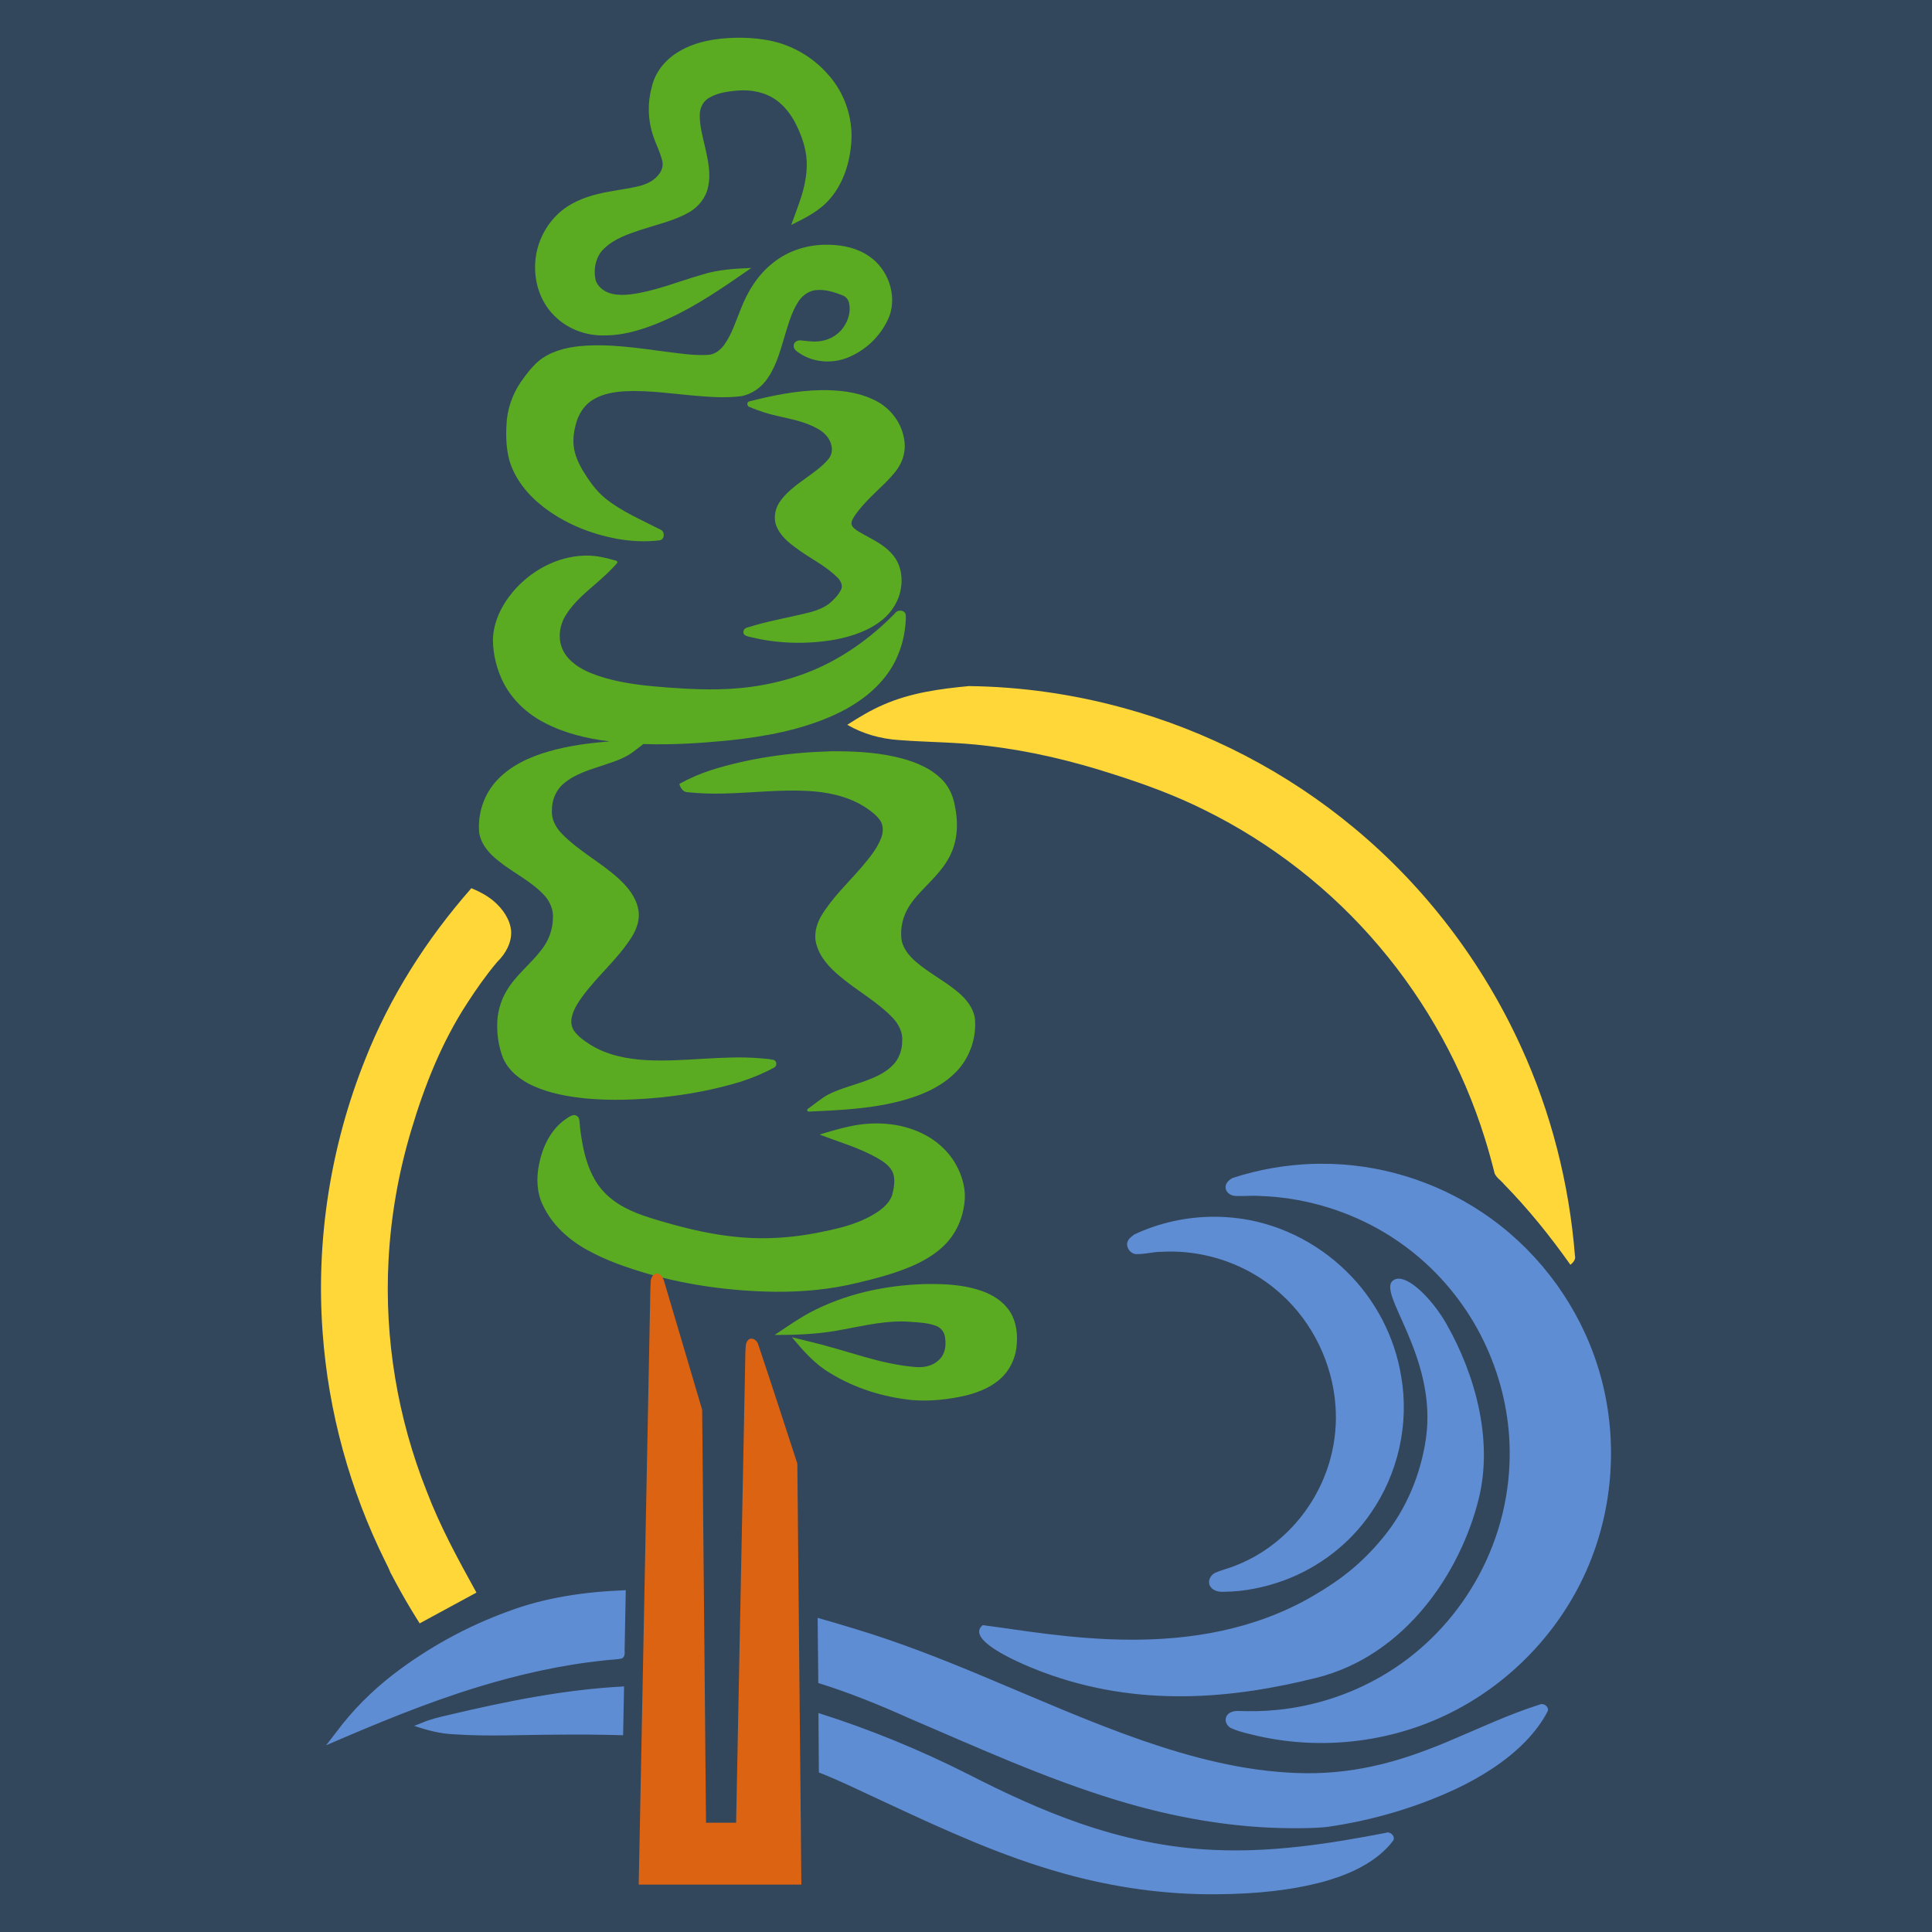 <?xml version="1.0" encoding="UTF-8" standalone="no"?>
<svg
   xmlns:dc="http://purl.org/dc/elements/1.1/"
   xmlns:cc="http://creativecommons.org/ns#"
   xmlns:rdf="http://www.w3.org/1999/02/22-rdf-syntax-ns#"
   xmlns:svg="http://www.w3.org/2000/svg"
   xmlns="http://www.w3.org/2000/svg"
   xmlns:sodipodi="http://sodipodi.sourceforge.net/DTD/sodipodi-0.dtd"
   xmlns:inkscape="http://www.inkscape.org/namespaces/inkscape"
   width="512"
   height="512"
   viewBox="0 0 512 512"
   version="1.1"
   id="svg8"
   sodipodi:docname="sequoia-pacific-web-favicon.svg"
   inkscape:version="1.0.2-2 (e86c870879, 2021-01-15)">
  <sodipodi:namedview
     pagecolor="#ffffff"
     bordercolor="#666666"
     borderopacity="1"
     objecttolerance="10"
     gridtolerance="10"
     guidetolerance="10"
     inkscape:pageopacity="0"
     inkscape:pageshadow="2"
     inkscape:window-width="1920"
     inkscape:window-height="1017"
     id="namedview11"
     showgrid="false"
     inkscape:zoom="0.5769926"
     inkscape:cx="256"
     inkscape:cy="308.26653"
     inkscape:window-x="-8"
     inkscape:window-y="-8"
     inkscape:window-maximized="1"
     inkscape:current-layer="svg8"
     inkscape:document-rotation="0" />
  <defs
     id="defs2" />
  <rect
     style="color:#000000;overflow:visible;fill:#32475c;fill-opacity:1;stroke-width:3.416"
     id="rect2540"
     width="512"
     height="512"
     x="1.350415e-05"
     y="1.1273438e-05"
     inkscape:export-xdpi="96"
     inkscape:export-ydpi="96" />
  <rect
     style="color:#000000;overflow:visible;fill:none;stroke-width:5.522"
     id="rect918"
     width="512"
     height="512"
     x="-1.7546387e-06"
     y="-3.9853517e-06"
     inkscape:export-xdpi="96"
     inkscape:export-ydpi="96" />
  <path
     id="path2537"
     style="color:#000000;overflow:visible;fill:#5aab21;fill-opacity:1;stroke-width:12.644"
     d="m 194.973,10.008 v 0.002 c -5.183,0.11 -10.531,0.944 -15.043,3.643 -3.497,2.045 -6.338,5.424 -7.209,9.436 -1.164,4.287 -1.024,8.915 0.443,13.111 0.759,2.287 1.936,4.404 2.406,6.766 0.194,1.285 -0.328,2.57 -1.191,3.51 -1.427,1.736 -3.616,2.569 -5.756,3.014 -3.281,0.734 -6.641,1.059 -9.922,1.863 -4.065,0.947 -8.102,2.618 -11.098,5.609 -3.855,3.759 -6.018,9.178 -5.785,14.561 0.129,4.733 2.073,9.475 5.623,12.664 3.396,3.181 8.095,4.809 12.723,4.705 5.855,0 11.495,-1.977 16.773,-4.357 7.913,-3.594 15.064,-8.592 22.178,-13.527 -4.372,0.189 -8.831,0.42 -13.014,1.773 -6.375,1.803 -12.56,4.439 -19.18,5.25 -1.527,0.166 -3.184,0.186 -4.65,-0.154 -1.942,-0.415 -3.858,-1.731 -4.445,-3.701 -0.601,-2.909 0.03,-6.248 2.283,-8.318 2.636,-2.573 6.221,-3.772 9.635,-4.926 4.359,-1.42 8.922,-2.425 12.949,-4.707 2.449,-1.45 4.389,-3.856 4.957,-6.68 0.82,-3.604 -0.06,-7.292 -0.854,-10.816 -0.652,-2.784 -1.408,-5.518 -1.35,-8.42 0.04,-1.824 1.002,-3.666 2.674,-4.494 2.253,-1.277 4.758,-1.569 7.287,-1.812 3.603,-0.31 7.409,0.414 10.375,2.564 1.981,1.454 3.611,3.486 4.797,5.668 1.52,2.866 2.696,5.967 3.105,9.199 0.402,3.648 -0.26,7.271 -1.359,10.768 -0.79,2.455 -1.755,4.956 -2.65,7.418 3.728,-1.843 7.609,-3.75 10.328,-7 3.573,-4.167 5.247,-9.655 5.613,-15.061 0.427,-6.404 -1.804,-12.945 -6.094,-17.725 -4.279,-4.98 -10.375,-8.357 -16.873,-9.316 -2.535,-0.421 -5.11,-0.555 -7.678,-0.508 z m 24.859,54.854 c -0.529,-0.013 -1.056,-0.011 -1.58,0.004 -4.814,0.136 -9.623,1.743 -13.385,4.787 -4.036,3.149 -6.795,7.65 -8.604,12.383 -1.299,3.17 -2.321,6.523 -4.33,9.34 -1.06,1.456 -2.669,2.694 -4.547,2.674 -3.533,0.212 -7.039,-0.379 -10.555,-0.797 -7.64,-0.985 -15.349,-2.243 -23.072,-1.535 -3.955,0.391 -8.032,1.452 -11.131,4.061 -1.802,1.572 -3.23,3.518 -4.611,5.455 -2.302,3.384 -3.666,7.407 -3.803,11.504 -0.164,3.049 -0.049,6.154 0.738,9.117 1.419,5.02 4.87,9.233 8.928,12.402 5.674,4.428 12.528,7.208 19.576,8.521 3.787,0.678 7.685,0.892 11.504,0.389 1.251,-0.359 1.25,-2.355 0.068,-2.805 -4.949,-2.57 -10.187,-4.735 -14.568,-8.254 -2.574,-2.083 -4.467,-4.849 -6.16,-7.66 -1.093,-1.911 -1.978,-3.948 -2.256,-6.113 -0.264,-2.262 0.121,-4.56 0.797,-6.719 0.787,-2.434 2.381,-4.665 4.662,-5.895 2.455,-1.396 5.278,-1.856 8.045,-2.029 6.467,-0.329 12.88,0.712 19.316,1.232 3.817,0.317 7.679,0.559 11.492,0.076 2.966,-0.522 5.583,-2.426 7.195,-4.943 2.401,-3.547 3.396,-7.776 4.646,-11.812 0.903,-2.982 1.804,-6.049 3.592,-8.641 1.103,-1.523 2.889,-2.698 4.764,-2.744 2.345,-0.163 4.636,0.584 6.787,1.436 0.827,0.336 1.439,1.058 1.652,1.924 0.569,2.316 -0.199,4.812 -1.6,6.688 -1.548,2.15 -4.118,3.428 -6.742,3.576 -1.538,0.129 -3.028,-0.166 -4.541,-0.287 -0.835,-0.042 -1.798,0.514 -1.771,1.439 -0.043,0.915 0.78,1.494 1.471,1.92 4.018,2.749 9.494,2.909 13.82,0.787 4.556,-2.109 8.272,-6.012 10.115,-10.684 1.979,-5.666 -0.47,-12.395 -5.396,-15.73 -3.062,-2.14 -6.818,-2.973 -10.518,-3.066 z m -2.355,38.531 c -6.436,0.129 -12.789,1.404 -19,3.006 -0.689,0.268 -0.483,1.333 0.193,1.469 2.378,0.996 4.826,1.824 7.35,2.361 3.579,0.842 7.266,1.486 10.527,3.309 1.813,0.95 3.415,2.557 3.816,4.627 0.286,1.262 -0.042,2.633 -0.914,3.598 -1.715,2.045 -3.969,3.534 -6.104,5.1 -2.53,1.833 -5.145,3.728 -6.875,6.383 -1.213,1.973 -1.572,4.566 -0.488,6.676 1.289,2.702 3.812,4.487 6.184,6.17 3.338,2.298 7.009,4.154 9.881,7.066 0.787,0.829 1.42,2.124 0.779,3.221 -0.714,1.402 -1.849,2.555 -3.041,3.559 -1.45,1.091 -3.151,1.778 -4.822,2.244 -5.736,1.481 -11.627,2.385 -17.262,4.236 -0.735,0.314 -1.013,1.494 -0.242,1.93 0.772,0.454 1.702,0.484 2.547,0.738 7.014,1.562 14.339,1.646 21.408,0.398 4.443,-0.856 8.903,-2.362 12.455,-5.252 2.512,-2.072 4.366,-5.001 4.863,-8.244 0.577,-3.208 -0.116,-6.766 -2.373,-9.205 -2.334,-2.702 -5.719,-4.068 -8.719,-5.855 -0.765,-0.49 -1.663,-1.016 -1.971,-1.92 -0.154,-1.029 0.587,-1.902 1.098,-2.719 2.198,-3.03 4.98,-5.552 7.66,-8.141 1.639,-1.662 3.316,-3.38 4.344,-5.504 1.02,-2.138 1.269,-4.613 0.707,-6.914 -0.899,-4.355 -4.07,-8.1 -8.123,-9.879 -4.309,-2.045 -9.167,-2.507 -13.879,-2.457 z m -61.695,43.844 c -0.334,-0.006 -0.667,-0.001 -1.002,0.012 -7.271,0.257 -14.149,4.037 -18.811,9.531 -3.02,3.581 -5.254,8.06 -5.34,12.816 0.046,3.928 1.027,7.848 2.799,11.352 2.361,4.583 6.304,8.245 10.867,10.588 5.352,2.819 11.306,4.196 17.279,4.953 -5.496,0.418 -10.963,1.135 -16.27,2.678 -5.005,1.448 -9.957,3.726 -13.57,7.58 -3.479,3.704 -5.245,8.954 -4.727,14.006 0.51,3.064 2.689,5.527 5.072,7.367 3.997,3.266 8.857,5.453 12.342,9.34 1.409,1.634 2.288,3.784 2.102,5.963 -0.051,3.021 -1.181,5.975 -3.064,8.326 -2.886,3.79 -6.828,6.72 -9.238,10.881 -1.653,2.764 -2.493,5.983 -2.461,9.201 -1.2e-4,2.915 0.497,5.847 1.543,8.57 1.514,3.456 4.687,5.88 8.051,7.395 4.33,1.957 9.067,2.797 13.764,3.289 6.686,0.64 13.431,0.387 20.105,-0.268 7.162,-0.745 14.278,-2.07 21.166,-4.184 3.074,-0.995 6.077,-2.242 8.906,-3.803 0.719,-0.508 0.522,-1.853 -0.414,-1.965 -1.194,-0.28 -2.431,-0.293 -3.646,-0.436 -9.931,-0.772 -19.87,1.022 -29.781,0.525 -5.234,-0.276 -10.594,-1.309 -15.086,-4.143 -1.575,-1.002 -3.16,-2.113 -4.25,-3.654 -0.723,-1.075 -0.868,-2.43 -0.574,-3.645 0.444,-2.032 1.594,-3.738 2.779,-5.41 4.056,-5.546 9.463,-10.002 13.127,-15.848 1.341,-2.163 2.233,-4.779 1.686,-7.336 -0.635,-3.262 -2.841,-5.933 -5.236,-8.115 -4.695,-4.286 -10.483,-7.223 -14.936,-11.795 -1.639,-1.638 -2.875,-3.881 -2.699,-6.26 -0.049,-2.708 1.089,-5.457 3.215,-7.176 3.05,-2.551 6.97,-3.636 10.666,-4.865 2.727,-0.92 5.552,-1.803 7.848,-3.607 0.843,-0.629 1.673,-1.276 2.504,-1.92 7.731,0.268 15.483,-0.25 23.174,-1.023 9.201,-0.991 18.451,-2.709 26.955,-6.477 5.673,-2.532 11.034,-6.161 14.67,-11.279 2.729,-3.81 4.292,-8.395 4.666,-13.055 0.066,-0.878 0.189,-1.79 0.01,-2.654 -0.45,-1.157 -2.23,-1.127 -2.828,-0.117 -6.619,6.743 -14.49,12.333 -23.35,15.721 -7.532,2.895 -15.585,4.252 -23.613,4.385 -5.863,0.091 -11.705,-0.318 -17.541,-0.844 -5.434,-0.543 -10.952,-1.409 -16.068,-3.461 -2.887,-1.201 -5.751,-2.974 -7.26,-5.814 -1.611,-3.05 -1.128,-6.906 0.752,-9.725 2.291,-3.659 5.758,-6.304 8.939,-9.123 1.592,-1.434 3.18,-2.899 4.568,-4.529 0.173,-0.541 -0.49,-0.713 -0.895,-0.75 -2.233,-0.669 -4.556,-1.158 -6.895,-1.199 z m 63.973,51.854 -0.002,0.029 c -10.604,0.299 -21.216,1.804 -31.354,4.98 -2.893,0.946 -5.695,2.167 -8.361,3.635 0.253,1.031 0.981,2.175 2.156,2.211 3.148,0.31 6.318,0.437 9.482,0.344 7.401,-0.151 14.769,-1.074 22.178,-0.695 5.243,0.253 10.581,1.323 15.121,4.121 1.624,1.062 3.28,2.217 4.379,3.848 0.875,1.509 0.695,3.393 -0.01,4.93 -1.139,2.748 -3.109,5.039 -4.998,7.297 -3.69,4.279 -7.89,8.191 -10.793,13.086 -1.279,2.256 -1.96,5.012 -1.148,7.547 0.975,3.423 3.526,6.096 6.195,8.318 4.612,3.923 10.095,6.792 14.234,11.271 1.403,1.592 2.43,3.662 2.254,5.832 0.003,2.367 -0.801,4.781 -2.512,6.463 -2.033,2.085 -4.787,3.235 -7.469,4.234 -3.228,1.172 -6.612,1.974 -9.678,3.557 -1.927,1.076 -3.605,2.532 -5.395,3.807 -0.279,0.257 -0.07,0.67 0.289,0.672 8.593,-0.367 17.302,-0.77 25.619,-3.162 5.006,-1.44 9.96,-3.705 13.598,-7.529 3.495,-3.673 5.279,-8.899 4.826,-13.941 -0.434,-3.001 -2.518,-5.447 -4.811,-7.287 -3.485,-2.873 -7.541,-4.911 -10.947,-7.877 -1.815,-1.608 -3.556,-3.732 -3.75,-6.277 -0.189,-2.173 0.194,-4.398 1.053,-6.4 0.765,-1.751 1.942,-3.425 3.252,-4.867 3.021,-3.386 6.615,-6.404 8.639,-10.551 2.027,-4.049 2.177,-8.806 1.248,-13.166 -0.509,-2.863 -1.83,-5.651 -4.07,-7.561 -3.306,-3.001 -7.657,-4.479 -11.938,-5.445 -5.668,-1.257 -11.502,-1.458 -17.289,-1.422 z M 152.068,295.5 c -1.104,0.181 -1.952,0.989 -2.852,1.588 -3.499,2.786 -5.487,7.061 -6.342,11.373 -0.764,3.65 -0.659,7.611 1.027,11 2.398,5.121 6.795,9.063 11.68,11.775 5.054,2.828 10.569,4.706 16.107,6.33 10.917,3.097 22.262,4.606 33.602,4.76 7.369,0.079 14.768,-0.6 21.934,-2.359 4.804,-1.133 9.604,-2.402 14.166,-4.314 4.152,-1.771 8.195,-4.241 10.854,-7.977 2.095,-2.927 3.246,-6.483 3.445,-10.064 0.136,-3.224 -0.881,-6.415 -2.469,-9.191 -2.057,-3.578 -5.295,-6.413 -9.029,-8.143 -5.876,-2.796 -12.692,-3.148 -18.994,-1.785 -2.711,0.57 -5.36,1.393 -8.02,2.162 5.154,1.997 10.537,3.512 15.369,6.256 1.709,0.993 3.549,2.216 4.189,4.191 0.551,1.842 0.147,3.8 -0.311,5.615 -0.898,2.514 -3.19,4.159 -5.43,5.412 -4.438,2.531 -9.504,3.604 -14.463,4.594 -6.641,1.271 -13.469,1.772 -20.211,1.18 -7.082,-0.581 -13.996,-2.196 -20.795,-4.186 -4.6,-1.341 -9.32,-2.783 -13.168,-5.75 -1.922,-1.45 -3.596,-3.335 -4.758,-5.395 -1.603,-2.794 -2.548,-5.918 -3.15,-9.023 -0.394,-2.076 -0.721,-4.147 -0.859,-6.246 -0.008,-0.639 -0.212,-1.335 -0.832,-1.635 -0.211,-0.11 -0.453,-0.185 -0.691,-0.166 z m 96.365,44.791 c -1.206,-0.024 -2.41,-0.016 -3.609,0.006 -10.433,0.344 -20.923,2.624 -30.186,7.541 -3.25,1.756 -6.273,3.887 -9.346,5.928 6.105,0.038 12.244,-0.232 18.238,-1.461 5.919,-1.073 11.812,-2.519 17.85,-2 2.361,0.17 4.808,0.26 7.014,1.199 1.168,0.575 1.981,1.77 2.066,3.072 0.343,2.045 -0.033,4.387 -1.639,5.834 -1.585,1.548 -3.901,2.044 -6.053,1.877 -4.657,-0.355 -9.231,-1.418 -13.701,-2.697 -5.118,-1.485 -10.213,-3.058 -15.402,-4.277 -1.272,-0.31 -2.544,-0.623 -3.816,-0.936 2.996,3.561 6.117,7.175 10.197,9.531 6.54,4.023 14.058,6.342 21.676,7.125 4.795,0.391 9.631,-0.151 14.307,-1.223 3.645,-0.92 7.308,-2.446 9.916,-5.242 2.13,-2.292 3.356,-5.351 3.512,-8.467 0.277,-3.369 -0.388,-6.997 -2.645,-9.621 -1.952,-2.371 -4.772,-3.834 -7.674,-4.701 -3.466,-1.064 -7.088,-1.416 -10.705,-1.488 z"
     inkscape:export-xdpi="96"
     inkscape:export-ydpi="96" />
  <path
     id="path2560"
     style="fill:#5f8dd3;stroke-width:3.363"
     d="m 350.172,308.414 c -0.761,0 -1.522,-6.8e-4 -2.283,0.037 v -0.014 c -7.181,0.265 -14.34,1.476 -21.17,3.721 -1.049,0.49 -2.129,1.511 -1.898,2.777 0.193,1.339 1.638,2.054 2.883,2.012 2.075,0.079 4.149,-0.151 6.225,0 10.865,0.355 21.668,3.37 31.201,8.672 5.177,2.88 10.043,6.509 14.266,10.633 6.906,6.745 12.356,14.923 15.877,23.885 3.492,8.796 5.16,18.291 4.758,27.758 -0.444,11.825 -4.083,23.45 -10.367,33.482 -5.827,9.335 -13.888,17.261 -23.41,22.768 -8.488,4.954 -18.016,8.025 -27.787,9 -3.47,0.363 -6.998,0.394 -10.512,0.275 -1.2,0 -2.648,0.45 -3.043,1.711 -0.423,1.274 0.512,2.66 1.754,3.008 2.076,0.915 4.324,1.322 6.512,1.881 17.678,4.029 36.788,1.599 52.812,-6.924 16.741,-8.832 30.057,-24.029 36.426,-41.871 6.004,-16.686 6.059,-35.472 -0.018,-52.146 -5.54,-15.338 -16.092,-28.825 -29.693,-37.834 -12.493,-8.353 -27.496,-12.914 -42.531,-12.83 z m -28.377,14.039 c -7.353,-0.007 -14.683,1.611 -21.293,4.74 -0.485,0.496 -1.167,0.806 -1.484,1.455 h -0.002 c -1.016,1.554 0.526,3.85 2.33,3.703 2.163,0.023 4.26,-0.616 6.424,-0.611 4.305,-0.243 8.63,0.165 12.805,1.191 7.025,1.711 13.653,5.189 18.998,10.074 8.334,7.52 13.53,18.352 14.338,29.471 0.353,4.629 -0.091,9.349 -1.256,13.75 -1.574,6.036 -4.522,11.717 -8.447,16.451 -4.563,5.51 -10.483,9.87 -17.205,12.373 -1.673,0.675 -3.456,1.063 -5.092,1.822 -1.138,0.62 -1.938,2.11 -1.266,3.367 0.662,1.327 2.298,1.67 3.639,1.594 5.432,-0.026 10.811,-1.149 15.887,-2.977 9.288,-3.4 17.481,-9.673 23.07,-17.834 7.219,-10.343 10.278,-23.605 8.094,-36.193 -1.675,-10.537 -6.891,-20.516 -14.588,-27.969 -8.037,-7.882 -18.728,-13.051 -29.865,-14.143 -1.691,-0.176 -3.389,-0.264 -5.086,-0.266 z m 48.898,16.41 c -0.502,-0.004 -0.961,0.114 -1.359,0.373 -4.943,2.985 11.764,20.109 8.533,42.125 -1.304,8.886 -4.926,18.431 -11.559,26.373 -5.381,6.442 -10.592,10.693 -18.312,15.195 -31.262,18.23 -68.384,10.153 -87.562,7.756 -4.473,3.595 7.88,9.386 15.336,12.229 26.349,10.044 51.851,7.003 73.021,1.744 23.77,-5.904 38.367,-28.154 43.127,-47.637 3.764,-15.404 -0.892,-32.628 -8.625,-46.209 -3.354,-5.891 -9.083,-11.922 -12.6,-11.949 z m -205.254,82.559 v 0.019 c -10.444,0.399 -20.95,1.895 -30.768,5.594 -10.982,3.979 -21.337,9.685 -30.592,16.809 -5.638,4.378 -10.726,9.477 -14.98,15.215 -0.897,1.154 -1.793,2.309 -2.689,3.463 13.198,-5.701 26.486,-11.24 40.244,-15.449 10.919,-3.337 22.14,-5.87 33.518,-7.047 1.52,-0.215 3.083,-0.172 4.58,-0.5 0.819,-0.359 0.844,-1.375 0.775,-2.139 0.101,-5.322 0.203,-10.643 0.303,-15.965 z m 51.238,7.324 c 0.002,0.163 0.004,0.329 0.004,0.492 l 0.002,0.002 c 0.06,5.592 0.118,11.185 0.178,16.777 8.226,2.559 16.206,5.797 24.061,9.332 18.088,7.732 36.043,15.934 54.893,21.674 15.136,4.611 30.892,7.444 46.746,7.469 3.093,0 6.198,-2e-4 9.273,-0.355 11.709,-1.688 23.196,-5.021 33.926,-10.016 6.759,-3.207 13.238,-7.229 18.496,-12.602 2.32,-2.422 4.423,-5.105 5.936,-8.104 0.309,-1.186 -1.163,-2.201 -2.207,-1.672 -8.397,2.66 -16.357,6.481 -24.463,9.865 -6.402,2.669 -12.97,5.014 -19.734,6.467 -6.639,1.454 -13.434,2.065 -20.23,1.789 -13.963,-0.517 -27.624,-4.058 -40.811,-8.617 -14.016,-4.87 -27.57,-10.899 -41.26,-16.615 -11.614,-4.878 -23.353,-9.511 -35.432,-13.123 -3.113,-0.96 -6.245,-1.864 -9.377,-2.764 z m -51.297,18.17 c -0.133,0 -0.266,-6.9e-4 -0.398,0.037 v -0.01 c -15.579,0.835 -30.922,3.948 -46.07,7.539 -2.443,0.545 -4.889,1.134 -7.197,2.123 -0.649,0.249 -1.297,0.503 -1.945,0.756 3.438,1.185 6.998,2.12 10.648,2.25 8.917,0.612 17.856,0.115 26.783,0.096 5.977,-0.068 11.955,-0.039 17.93,0.15 0.083,-4.314 0.166,-8.627 0.25,-12.941 z m 51.516,7.061 c 0.001,0.17 0.003,0.335 0.004,0.506 0.038,5.078 0.072,10.157 0.107,15.234 6.175,2.421 12.122,5.436 18.17,8.182 15.152,7.066 30.44,14.065 46.588,18.557 13.5,3.788 27.538,5.756 41.57,5.527 9.254,-0.106 18.564,-0.933 27.521,-3.352 5.208,-1.451 10.348,-3.555 14.584,-6.979 1.41,-1.164 2.743,-2.451 3.811,-3.938 0.568,-1.181 -0.902,-2.48 -2.041,-1.982 -14.972,2.897 -30.182,5.237 -45.477,4.518 -12.198,-0.51 -24.255,-3.124 -35.789,-7.135 -10.131,-3.517 -19.859,-8.054 -29.385,-12.934 -12.764,-6.443 -26.027,-11.904 -39.664,-16.205 z"
     inkscape:export-xdpi="96"
     inkscape:export-ydpi="96" />
  <path
     id="path2568"
     style="color:#000000;overflow:visible;fill:#dc6311;fill-opacity:1;stroke-width:5.397"
     d="m 174.031,337.501 c -1.079,0.095 -1.601,1.275 -1.589,2.24 -0.173,2.537 -0.108,5.083 -0.2,7.624 -0.991,50.689 -1.984,101.378 -2.974,152.068 14.368,0 28.736,0 43.104,0 -0.357,-37.187 -0.713,-74.374 -1.068,-111.561 -3.454,-10.56 -6.857,-21.134 -10.397,-31.665 -0.302,-1.067 -1.693,-1.982 -2.642,-1.094 -0.796,0.844 -0.624,2.112 -0.73,3.176 -0.425,21.176 -0.835,42.354 -1.253,63.53 -0.401,20.406 -0.803,40.813 -1.204,61.22 -2.659,0 -5.318,0 -7.976,0 -0.339,-36.47 -0.68,-72.94 -1.019,-109.409 -3.399,-11.478 -6.77,-22.966 -10.197,-34.435 -0.369,-0.756 -0.85,-1.768 -1.855,-1.695 z"
     inkscape:export-xdpi="96"
     inkscape:export-ydpi="96" />
  <path
     id="path2570"
     style="color:#000000;font-style:normal;font-variant:normal;font-weight:normal;font-stretch:normal;font-size:medium;line-height:normal;font-family:sans-serif;font-variant-ligatures:normal;font-variant-position:normal;font-variant-caps:normal;font-variant-numeric:normal;font-variant-alternates:normal;font-variant-east-asian:normal;font-feature-settings:normal;font-variation-settings:normal;text-indent:0;text-align:start;text-decoration:none;text-decoration-line:none;text-decoration-style:solid;text-decoration-color:#000000;letter-spacing:normal;word-spacing:normal;text-transform:none;writing-mode:lr-tb;direction:ltr;text-orientation:mixed;dominant-baseline:auto;baseline-shift:baseline;text-anchor:start;white-space:normal;shape-padding:0;shape-margin:0;inline-size:0;clip-rule:nonzero;display:inline;overflow:visible;visibility:visible;isolation:auto;mix-blend-mode:normal;color-interpolation:sRGB;color-interpolation-filters:linearRGB;solid-color:#000000;solid-opacity:1;vector-effect:none;fill:#ffd738;fill-opacity:1;fill-rule:nonzero;stroke:none;stroke-width:16.295;stroke-linecap:butt;stroke-linejoin:miter;stroke-miterlimit:4;stroke-dasharray:none;stroke-dashoffset:0;stroke-opacity:1;color-rendering:auto;image-rendering:auto;shape-rendering:auto;text-rendering:auto;enable-background:accumulate;stop-color:#000000"
     d="m 124.746,235.582 c -11.754,13.388 -21.468,28.651 -28,45.252 -9.125,22.822 -13.064,47.722 -11.25,72.245 1.516,21.103 7.247,41.875 16.651,60.818 0.455,0.919 0.926,1.829 1.29,2.786 1.767,3.35 3.58,6.681 5.55,9.918 0.725,1.214 1.478,2.412 2.229,3.612 5.015,-2.721 10.03,-5.441 15.045,-8.162 -4.833,-8.752 -9.65,-17.54 -13.196,-26.895 -7.692,-19.344 -11.202,-40.295 -10.105,-61.082 0.609,-11.729 2.654,-23.359 6.042,-34.613 3.499,-11.753 8.071,-23.282 14.794,-33.581 2.453,-3.808 5.053,-7.491 7.967,-10.955 2.191,-2.127 3.867,-5.069 3.698,-8.203 -0.294,-3.17 -2.29,-5.909 -4.64,-7.932 -1.748,-1.474 -3.799,-2.537 -5.9,-3.413 -0.059,0.068 -0.117,0.136 -0.176,0.204 z"
     inkscape:export-xdpi="96"
     inkscape:export-ydpi="96" />
  <path
     id="path2572"
     style="color:#000000;font-style:normal;font-variant:normal;font-weight:normal;font-stretch:normal;font-size:medium;line-height:normal;font-family:sans-serif;font-variant-ligatures:normal;font-variant-position:normal;font-variant-caps:normal;font-variant-numeric:normal;font-variant-alternates:normal;font-variant-east-asian:normal;font-feature-settings:normal;font-variation-settings:normal;text-indent:0;text-align:start;text-decoration:none;text-decoration-line:none;text-decoration-style:solid;text-decoration-color:#000000;letter-spacing:normal;word-spacing:normal;text-transform:none;writing-mode:lr-tb;direction:ltr;text-orientation:mixed;dominant-baseline:auto;baseline-shift:baseline;text-anchor:start;white-space:normal;shape-padding:0;shape-margin:0;inline-size:0;clip-rule:nonzero;display:inline;overflow:visible;visibility:visible;isolation:auto;mix-blend-mode:normal;color-interpolation:sRGB;color-interpolation-filters:linearRGB;solid-color:#000000;solid-opacity:1;vector-effect:none;fill:#ffd738;fill-opacity:1;fill-rule:nonzero;stroke:none;stroke-width:16.295;stroke-linecap:butt;stroke-linejoin:miter;stroke-miterlimit:4;stroke-dasharray:none;stroke-dashoffset:0;stroke-opacity:1;color-rendering:auto;image-rendering:auto;shape-rendering:auto;text-rendering:auto;enable-background:accumulate;stop-color:#000000"
     d="m 256.763,181.819 c -7.668,0.723 -15.451,1.784 -22.563,4.9 -3.395,1.451 -6.567,3.361 -9.663,5.359 4.141,2.414 8.869,3.717 13.637,4.04 7.834,0.611 15.724,0.542 23.507,1.551 11.4,1.331 22.63,4.024 33.538,7.564 8.208,2.608 16.341,5.593 24.035,9.445 17.702,8.734 33.605,21.14 46.341,36.227 12.579,14.848 22.116,32.178 27.904,50.771 0.969,3.072 1.817,6.198 2.605,9.324 0.532,1.164 1.683,1.846 2.47,2.815 6.456,6.611 12.276,13.823 17.604,21.368 0.7,-0.579 1.479,-1.432 1.199,-2.417 -1.526,-19.121 -6.324,-37.993 -14.321,-55.437 -10.147,-22.24 -25.294,-42.207 -44.104,-57.833 -17.86,-14.873 -38.954,-25.832 -61.38,-31.925 -13.286,-3.629 -27.034,-5.591 -40.81,-5.752 z"
     inkscape:export-xdpi="96"
     inkscape:export-ydpi="96" />
</svg>
